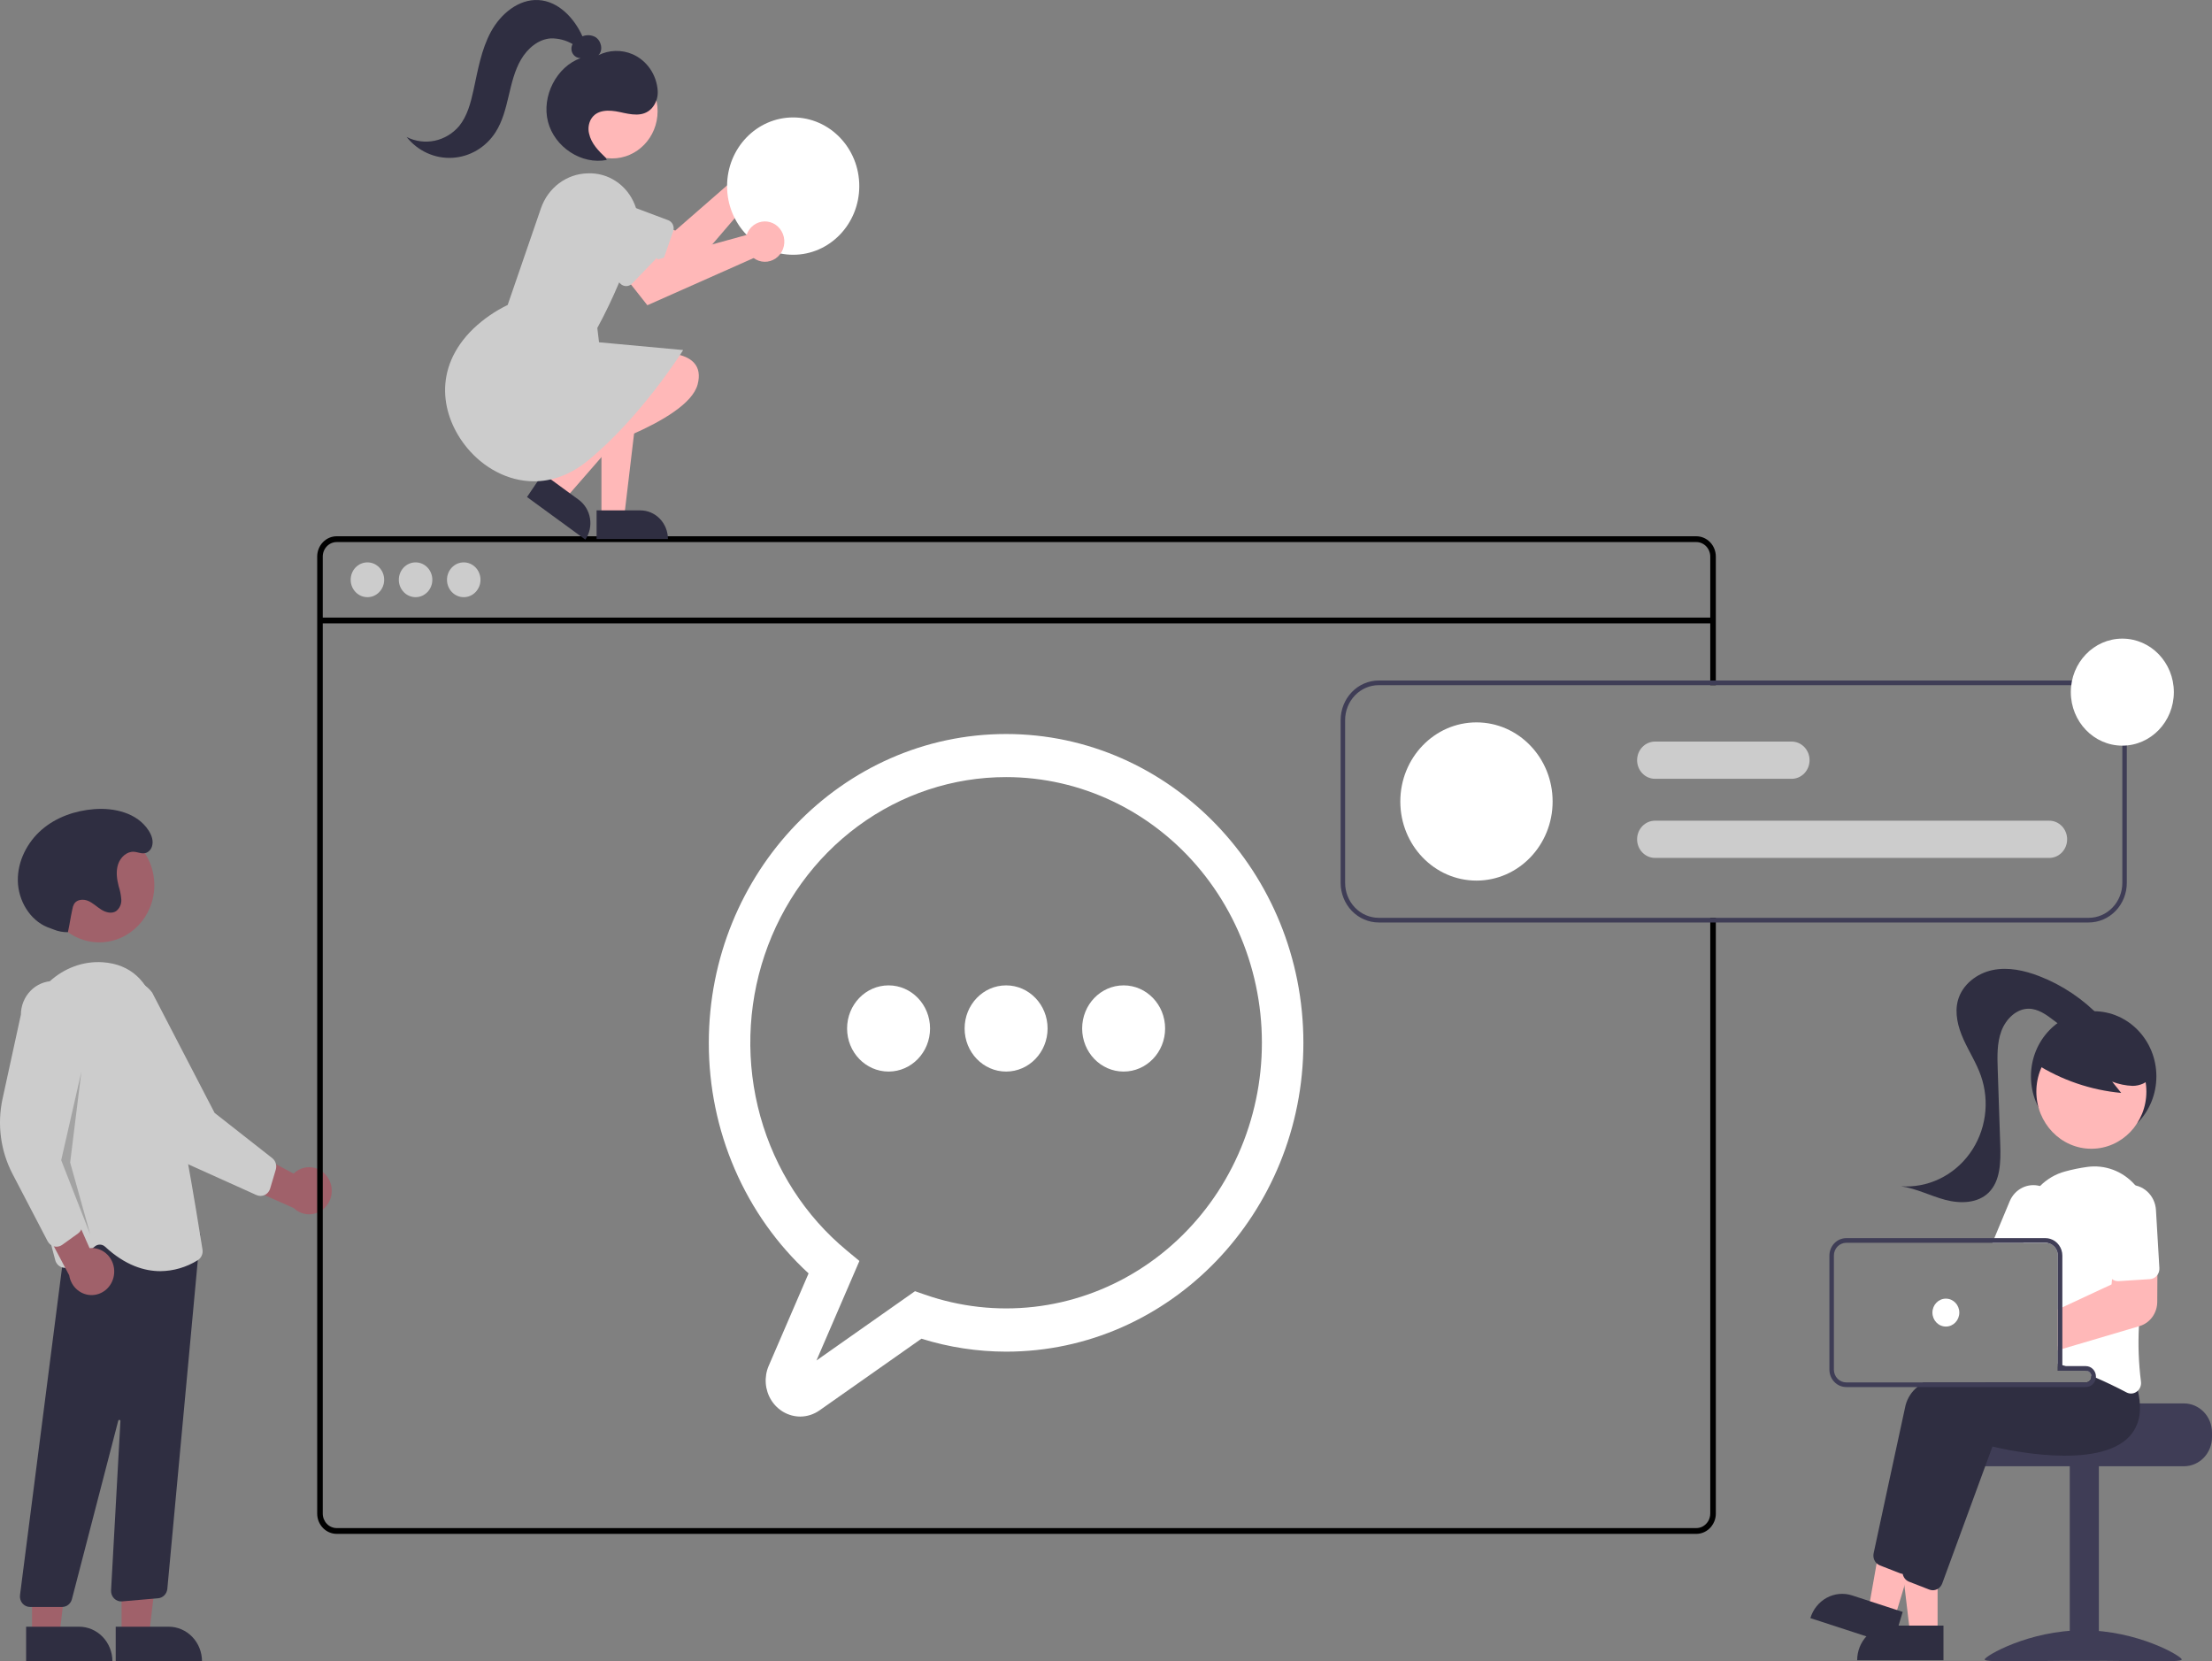 <svg width="261" height="196" viewBox="0 0 261 196" fill="none" xmlns="http://www.w3.org/2000/svg">
<rect x="0" y="0" width="261" height="196" fill="#808080" stroke="none"/>
<g clip-path="url(#clip0)">
<path d="M38.693 138.939C38.479 138.602 38.196 138.318 37.865 138.107C37.534 137.896 37.162 137.763 36.776 137.718C36.39 137.672 35.999 137.715 35.631 137.843C35.262 137.971 34.926 138.182 34.644 138.46L26.252 133.961L26.774 139.029L34.663 142.525C35.144 142.985 35.771 143.246 36.425 143.258C37.079 143.27 37.715 143.033 38.212 142.591C38.708 142.149 39.032 141.533 39.12 140.86C39.209 140.187 39.057 139.503 38.693 138.939H38.693Z" fill="#A0616A"/>
<path d="M31.235 140.979C31.083 141.051 30.918 141.09 30.751 141.091C30.584 141.093 30.419 141.059 30.265 140.99L22.294 137.398C19.568 136.17 17.365 133.956 16.093 131.168L11.903 121.98C11.594 121.567 11.366 121.095 11.232 120.591C11.098 120.087 11.062 119.56 11.124 119.041C11.187 118.522 11.348 118.021 11.597 117.567C11.846 117.112 12.179 116.713 12.576 116.392C12.974 116.072 13.429 115.836 13.915 115.697C14.4 115.559 14.907 115.522 15.407 115.588C15.906 115.653 16.388 115.821 16.826 116.08C17.263 116.339 17.647 116.686 17.955 117.099L25.321 131.294L32.123 136.631C32.318 136.785 32.462 136.996 32.537 137.238C32.612 137.48 32.614 137.739 32.542 137.982L31.875 140.222C31.803 140.462 31.663 140.674 31.472 140.829C31.399 140.888 31.319 140.939 31.235 140.979V140.979Z" fill="#CCCCCC"/>
<path d="M11.718 111.174C15.303 111.174 18.209 108.156 18.209 104.432C18.209 100.709 15.303 97.691 11.718 97.691C8.133 97.691 5.227 100.709 5.227 104.432C5.227 108.156 8.133 111.174 11.718 111.174Z" fill="#A0616A"/>
<path d="M14.348 192.875L17.587 192.875L19.129 179.894L14.347 179.895L14.348 192.875Z" fill="#A0616A"/>
<path d="M23.836 196L13.653 196L13.653 191.914L19.902 191.913C20.945 191.913 21.946 192.344 22.684 193.11C23.422 193.876 23.836 194.916 23.836 196L23.836 196Z" fill="#2F2E41"/>
<path d="M3.776 192.875L7.016 192.875L8.558 179.894L3.776 179.895L3.776 192.875Z" fill="#A0616A"/>
<path d="M13.265 196L3.082 196L3.082 191.914L9.33 191.913C10.374 191.913 11.375 192.344 12.113 193.11C12.85 193.876 13.265 194.916 13.265 196L13.265 196Z" fill="#2F2E41"/>
<path d="M2.645 189.16C2.533 189.027 2.45 188.871 2.401 188.703C2.352 188.535 2.338 188.357 2.361 188.183L8.033 143.992L22.127 146.478L23.631 145.541L19.742 187.469C19.709 187.752 19.584 188.015 19.387 188.213C19.19 188.411 18.933 188.533 18.659 188.557L14.392 188.927C14.222 188.941 14.051 188.918 13.891 188.858C13.731 188.799 13.585 188.704 13.463 188.58C13.341 188.457 13.246 188.308 13.184 188.143C13.123 187.978 13.096 187.801 13.106 187.625L14.21 167.657C14.212 167.623 14.202 167.59 14.182 167.563C14.161 167.537 14.132 167.519 14.1 167.514C14.068 167.508 14.034 167.515 14.007 167.534C13.979 167.552 13.959 167.58 13.951 167.613L8.485 188.667C8.416 188.929 8.267 189.161 8.059 189.326C7.852 189.491 7.598 189.581 7.337 189.581H3.54C3.37 189.581 3.203 189.544 3.048 189.471C2.894 189.398 2.756 189.292 2.645 189.16V189.16Z" fill="#2F2E41"/>
<path d="M12.405 147.086C12.244 146.933 12.036 146.845 11.818 146.836C11.6 146.826 11.385 146.896 11.212 147.034L8.394 149.31C8.241 149.435 8.06 149.518 7.869 149.553C7.677 149.588 7.481 149.573 7.296 149.511C7.111 149.448 6.943 149.34 6.808 149.194C6.673 149.049 6.575 148.871 6.521 148.677C5.139 143.65 2.008 130.994 2.779 122.087C3.216 117.039 7.414 113.202 12.136 113.524C15.364 113.747 17.488 115.681 18.448 119.273C20.806 128.09 23.398 144.264 23.893 147.417C23.933 147.662 23.9 147.913 23.799 148.138C23.698 148.363 23.534 148.55 23.329 148.677C21.996 149.508 20.472 149.953 18.918 149.966C17.036 149.966 14.78 149.286 12.405 147.086Z" fill="#CCCCCC"/>
<path d="M13.469 150.222C13.5 149.82 13.446 149.415 13.311 149.037C13.176 148.659 12.962 148.316 12.686 148.033C12.409 147.749 12.076 147.532 11.71 147.397C11.344 147.262 10.954 147.212 10.567 147.25L6.637 138.331L4.036 142.653L8.167 150.461C8.272 151.131 8.61 151.739 9.118 152.167C9.625 152.596 10.266 152.817 10.92 152.787C11.573 152.758 12.194 152.481 12.663 152.008C13.133 151.535 13.42 150.9 13.469 150.222Z" fill="#A0616A"/>
<path d="M6.388 147.047C6.225 147.007 6.073 146.931 5.94 146.825C5.808 146.72 5.698 146.586 5.619 146.434L1.48 138.498C0.065 135.785 -0.354 132.631 0.303 129.621L2.464 119.706C2.466 119.183 2.567 118.665 2.762 118.183C2.957 117.701 3.241 117.263 3.598 116.895C3.956 116.527 4.38 116.236 4.846 116.038C5.312 115.84 5.811 115.739 6.314 115.742C6.818 115.744 7.316 115.85 7.78 116.053C8.244 116.255 8.665 116.551 9.019 116.923C9.373 117.294 9.653 117.735 9.843 118.219C10.033 118.703 10.13 119.222 10.127 119.745L7.489 135.636L9.67 144.195C9.732 144.441 9.72 144.7 9.635 144.938C9.551 145.176 9.398 145.382 9.197 145.527L7.341 146.861C7.142 147.004 6.906 147.081 6.664 147.081C6.571 147.081 6.478 147.069 6.388 147.047V147.047Z" fill="#CCCCCC"/>
<path opacity="0.2" d="M9.6 126.446L7.221 136.877L10.657 145.661L8.279 137.152L9.6 126.446Z" fill="black"/>
<path d="M8.014 109.976C7.437 109.988 6.863 109.88 6.326 109.659C6.09 109.565 5.844 109.487 5.609 109.392C3.526 108.556 2.153 106.252 2.104 103.933C2.055 101.615 3.211 99.364 4.928 97.881C6.645 96.398 8.868 95.636 11.095 95.46C13.493 95.27 16.194 95.902 17.534 97.977C17.891 98.529 18.14 99.199 17.929 99.866C17.866 100.067 17.753 100.247 17.601 100.389C17.003 100.942 16.406 100.526 15.796 100.489C14.957 100.439 14.204 101.144 13.933 101.97C13.663 102.796 13.782 103.705 14 104.548C14.167 105.054 14.272 105.581 14.313 106.115C14.331 106.383 14.282 106.651 14.172 106.893C14.062 107.136 13.894 107.346 13.684 107.502C13.16 107.831 12.472 107.641 11.948 107.313C11.423 106.984 10.97 106.527 10.404 106.286C9.837 106.044 9.077 106.098 8.747 106.634C8.642 106.829 8.571 107.041 8.537 107.262C8.242 108.66 8.31 108.578 8.014 109.976L8.014 109.976Z" fill="#2F2E41"/>
<path d="M200.149 63.267H39.73C39.119 63.267 38.533 63.519 38.101 63.968C37.669 64.417 37.426 65.025 37.426 65.66V178.567C37.426 179.202 37.669 179.81 38.101 180.259C38.533 180.708 39.119 180.96 39.73 180.961H200.149C200.482 180.961 200.811 180.886 201.113 180.741C201.416 180.596 201.685 180.384 201.901 180.121C201.919 180.1 201.936 180.078 201.951 180.055C202.088 179.88 202.2 179.685 202.281 179.476C202.397 179.188 202.457 178.879 202.456 178.567V108.282H201.798V178.567C201.798 178.901 201.703 179.228 201.525 179.506C201.367 179.751 201.153 179.951 200.902 180.088C200.669 180.213 200.411 180.278 200.149 180.277H39.73C39.294 180.277 38.875 180.096 38.567 179.776C38.258 179.455 38.084 179.021 38.084 178.567V65.66C38.084 65.207 38.258 64.772 38.567 64.451C38.875 64.131 39.294 63.951 39.73 63.95H200.149C200.585 63.95 201.005 64.13 201.314 64.451C201.623 64.771 201.797 65.206 201.798 65.66V80.832H202.456V65.66C202.455 65.025 202.212 64.416 201.779 63.967C201.346 63.519 200.76 63.267 200.149 63.267V63.267Z" fill="black"/>
<path d="M202.125 72.861H37.754V73.545H202.125V72.861Z" fill="black"/>
<path d="M43.354 70.453C44.445 70.453 45.33 69.533 45.33 68.4C45.33 67.266 44.445 66.347 43.354 66.347C42.262 66.347 41.377 67.266 41.377 68.4C41.377 69.533 42.262 70.453 43.354 70.453Z" fill="#CCCCCC"/>
<path d="M49.036 70.453C50.127 70.453 51.012 69.533 51.012 68.4C51.012 67.266 50.127 66.347 49.036 66.347C47.944 66.347 47.059 67.266 47.059 68.4C47.059 69.533 47.944 70.453 49.036 70.453Z" fill="#CCCCCC"/>
<path d="M54.718 70.453C55.809 70.453 56.694 69.533 56.694 68.4C56.694 67.266 55.809 66.347 54.718 66.347C53.626 66.347 52.742 67.266 52.742 68.4C52.742 69.533 53.626 70.453 54.718 70.453Z" fill="#CCCCCC"/>
<path d="M94.416 167.122C93.736 167.118 93.067 166.939 92.47 166.6C91.873 166.26 91.367 165.771 90.998 165.178C90.629 164.584 90.408 163.904 90.356 163.2C90.304 162.495 90.421 161.788 90.698 161.143L95.407 150.231C91.699 146.825 88.731 142.637 86.701 137.947C84.672 133.257 83.627 128.172 83.635 123.03C83.635 102.94 99.371 86.596 118.713 86.596C138.054 86.596 153.79 102.94 153.79 123.03C153.79 143.119 138.054 159.463 118.713 159.463C115.329 159.46 111.964 158.945 108.723 157.935L96.707 166.384C96.031 166.863 95.233 167.12 94.416 167.122V167.122ZM118.713 91.68C112.453 91.676 106.347 93.695 101.241 97.457C96.136 101.219 92.284 106.538 90.219 112.675C88.153 118.813 87.978 125.466 89.716 131.712C91.455 137.958 95.021 143.488 99.921 147.535L101.404 148.764L96.338 160.505L107.964 152.33L109.112 152.73C113.259 154.177 117.659 154.67 122.008 154.175C126.356 153.681 130.549 152.209 134.296 149.864C138.043 147.518 141.254 144.355 143.707 140.592C146.16 136.829 147.795 132.558 148.501 128.073C149.206 123.589 148.964 118.999 147.791 114.621C146.619 110.243 144.544 106.183 141.71 102.721C138.877 99.259 135.352 96.478 131.381 94.572C127.41 92.665 123.087 91.679 118.713 91.68Z" fill="white"/>
<path d="M118.713 126.419C121.416 126.419 123.607 124.143 123.607 121.335C123.607 118.527 121.416 116.251 118.713 116.251C116.009 116.251 113.818 118.527 113.818 121.335C113.818 124.143 116.009 126.419 118.713 126.419Z" fill="white"/>
<path d="M104.845 126.419C107.548 126.419 109.739 124.143 109.739 121.335C109.739 118.527 107.548 116.251 104.845 116.251C102.142 116.251 99.95 118.527 99.95 121.335C99.95 124.143 102.142 126.419 104.845 126.419Z" fill="white"/>
<path d="M132.58 126.419C135.283 126.419 137.475 124.143 137.475 121.335C137.475 118.527 135.283 116.251 132.58 116.251C129.877 116.251 127.686 118.527 127.686 121.335C127.686 124.143 129.877 126.419 132.58 126.419Z" fill="white"/>
<path d="M241.793 101.214H195.28C194.719 101.214 194.182 100.982 193.785 100.571C193.389 100.159 193.166 99.6 193.166 99.018C193.166 98.435 193.389 97.877 193.785 97.465C194.182 97.053 194.719 96.822 195.28 96.822H241.793C242.354 96.822 242.892 97.053 243.288 97.465C243.685 97.877 243.908 98.435 243.908 99.018C243.908 99.6 243.685 100.159 243.288 100.571C242.892 100.982 242.354 101.214 241.793 101.214Z" fill="#CCCCCC"/>
<path d="M211.401 91.881H195.28C194.719 91.881 194.182 91.65 193.785 91.238C193.389 90.826 193.166 90.267 193.166 89.685C193.166 89.103 193.389 88.544 193.785 88.132C194.182 87.72 194.719 87.489 195.28 87.489H211.401C211.962 87.489 212.5 87.72 212.896 88.132C213.293 88.544 213.515 89.103 213.515 89.685C213.515 90.267 213.293 90.826 212.896 91.238C212.5 91.65 211.962 91.881 211.401 91.881Z" fill="#CCCCCC"/>
<path d="M174.212 103.89C179.175 103.89 183.198 99.711 183.198 94.557C183.198 89.402 179.175 85.224 174.212 85.224C169.25 85.224 165.227 89.402 165.227 94.557C165.227 99.711 169.25 103.89 174.212 103.89Z" fill="white"/>
<path d="M246.456 80.283H162.679C161.488 80.284 160.346 80.777 159.504 81.651C158.662 82.526 158.188 83.712 158.186 84.949V104.164C158.188 105.401 158.662 106.587 159.504 107.462C160.346 108.337 161.488 108.829 162.679 108.831H246.456C247.647 108.829 248.789 108.337 249.631 107.462C250.473 106.587 250.947 105.401 250.948 104.164V84.949C250.947 83.712 250.473 82.526 249.631 81.651C248.789 80.777 247.647 80.284 246.456 80.283V80.283ZM250.42 104.164C250.419 105.256 250.001 106.302 249.257 107.074C248.514 107.846 247.507 108.28 246.456 108.282H162.679C161.628 108.28 160.62 107.846 159.877 107.074C159.134 106.302 158.716 105.256 158.715 104.164V84.949C158.716 83.858 159.134 82.811 159.877 82.039C160.62 81.267 161.628 80.833 162.679 80.832H246.456C247.507 80.833 248.514 81.267 249.257 82.039C250.001 82.811 250.419 83.858 250.42 84.949V104.164Z" fill="#3F3D56"/>
<path d="M250.42 87.969C253.777 87.969 256.498 85.142 256.498 81.655C256.498 78.168 253.777 75.342 250.42 75.342C247.063 75.342 244.342 78.168 244.342 81.655C244.342 85.142 247.063 87.969 250.42 87.969Z" fill="white"/>
<path d="M250.233 85.206C250.209 85.18 250.189 85.15 250.176 85.117C250.162 85.084 250.156 85.048 250.156 85.012V78.024C250.156 77.951 250.184 77.882 250.233 77.83C250.283 77.779 250.35 77.75 250.42 77.75C250.49 77.75 250.557 77.779 250.607 77.83C250.656 77.882 250.684 77.951 250.684 78.024V85.012C250.684 85.066 250.669 85.119 250.64 85.164C250.611 85.209 250.569 85.245 250.521 85.265C250.473 85.286 250.42 85.292 250.368 85.281C250.317 85.27 250.27 85.244 250.233 85.206V85.206Z" fill="white"/>
<path d="M246.869 81.712C246.832 81.674 246.807 81.625 246.797 81.572C246.787 81.518 246.792 81.463 246.812 81.413C246.832 81.363 246.866 81.32 246.909 81.29C246.953 81.26 247.004 81.243 247.056 81.243H253.784C253.854 81.243 253.921 81.272 253.971 81.324C254.02 81.375 254.048 81.445 254.048 81.518C254.048 81.591 254.02 81.661 253.971 81.712C253.921 81.763 253.854 81.793 253.784 81.793H247.056C247.022 81.793 246.987 81.785 246.955 81.772C246.923 81.758 246.894 81.738 246.869 81.712V81.712Z" fill="white"/>
<path d="M257.696 165.571H245.008C245.008 165.95 231.932 166.258 231.932 166.258C231.727 166.418 231.54 166.602 231.374 166.807C230.878 167.422 230.606 168.2 230.608 169.003V169.552C230.608 170.462 230.956 171.334 231.576 171.978C232.195 172.621 233.035 172.983 233.911 172.983H257.696C258.572 172.982 259.412 172.62 260.032 171.977C260.651 171.334 260.999 170.461 261 169.552V169.003C260.999 168.093 260.65 167.221 260.031 166.578C259.412 165.935 258.572 165.573 257.696 165.571Z" fill="#3F3D56"/>
<path d="M247.653 172.847H244.217V195.904H247.653V172.847Z" fill="#3F3D56"/>
<path d="M257.431 195.779C257.431 196.165 252.225 195.928 245.803 195.928C239.38 195.928 234.174 196.165 234.174 195.779C234.174 195.394 239.38 192.336 245.803 192.336C252.225 192.336 257.431 195.394 257.431 195.779Z" fill="#3F3D56"/>
<path d="M247.037 134.672C251.124 134.672 254.437 131.23 254.437 126.986C254.437 122.741 251.124 119.3 247.037 119.3C242.95 119.3 239.637 122.741 239.637 126.986C239.637 131.23 242.95 134.672 247.037 134.672Z" fill="#2F2E41"/>
<path d="M228.622 192.746L225.382 192.746L223.84 179.766L228.622 179.766L228.622 192.746Z" fill="#FFB8B8"/>
<path d="M223.067 191.785H229.316V195.871H219.133C219.133 194.787 219.548 193.748 220.285 192.982C221.023 192.215 222.024 191.785 223.067 191.785V191.785Z" fill="#2F2E41"/>
<path d="M223.564 190.868L220.473 189.86L222.744 176.996L227.306 178.483L223.564 190.868Z" fill="#FFB8B8"/>
<path d="M218.542 188.223L224.504 190.167L223.326 194.066L213.61 190.899C213.922 189.865 214.618 189.002 215.542 188.5C216.467 187.998 217.546 187.899 218.542 188.223V188.223Z" fill="#2F2E41"/>
<path d="M249.019 163.321C248.944 162.667 248.81 162.022 248.618 161.394L248.012 160.604L246.437 158.551L246.369 158.553C246.252 158.559 245.769 158.586 245.021 158.647H245.013C244.55 158.685 243.985 158.734 243.342 158.798C243.173 158.817 242.996 158.833 242.814 158.852V161.718H246.117C246.278 161.718 246.433 161.779 246.554 161.889C246.674 161.999 246.752 162.151 246.773 162.317C246.775 162.347 246.778 162.374 246.778 162.404C246.778 162.586 246.708 162.761 246.585 162.89C246.461 163.018 246.293 163.091 246.117 163.091H226.931C226.686 163.259 226.451 163.443 226.228 163.64C225.552 164.183 225.065 164.941 224.84 165.797C223.72 170.914 221.677 180.455 221.074 183.258C221.03 183.469 221.04 183.689 221.103 183.895C221.165 184.101 221.278 184.286 221.431 184.433C221.543 184.542 221.675 184.627 221.819 184.683L224.203 185.611C224.301 185.648 224.403 185.673 224.507 185.685C224.52 185.685 224.531 185.687 224.544 185.687C224.569 185.69 224.593 185.691 224.618 185.69C224.859 185.689 225.094 185.613 225.293 185.471C225.491 185.329 225.644 185.128 225.731 184.894L227.612 179.766L230.512 171.861L231.659 168.734C232.988 169.058 244.141 171.622 247.875 167.491C248.243 167.084 248.534 166.608 248.731 166.088C249.045 165.205 249.144 164.254 249.019 163.321Z" fill="#2F2E41"/>
<path d="M252.254 164.068C252.196 163.824 252.13 163.571 252.053 163.316L249.873 160.472L249.804 160.475C249.667 160.483 249.014 160.519 248.012 160.604C246.876 160.703 245.288 160.862 243.504 161.112C243.451 161.117 243.395 161.125 243.342 161.133C243.168 161.158 242.991 161.183 242.814 161.21V161.718H246.117C246.278 161.718 246.433 161.779 246.554 161.889C246.674 161.999 246.752 162.151 246.773 162.317C246.775 162.347 246.778 162.374 246.778 162.404C246.778 162.586 246.708 162.761 246.585 162.89C246.461 163.018 246.293 163.091 246.117 163.091H234.441C233.931 163.264 233.44 163.445 232.969 163.64C230.501 164.655 228.654 165.987 228.276 167.719C228.149 168.301 228.009 168.94 227.861 169.621C227.311 172.152 226.643 175.251 226.037 178.067V178.07C225.913 178.652 225.789 179.217 225.67 179.766C225.165 182.127 224.737 184.128 224.51 185.18C224.504 185.21 224.499 185.237 224.494 185.267V185.273C224.468 185.486 224.493 185.702 224.568 185.902L224.571 185.904V185.907C224.643 186.098 224.762 186.267 224.914 186.398C225.016 186.486 225.131 186.555 225.255 186.604L227.639 187.532C227.772 187.584 227.912 187.611 228.054 187.612C228.252 187.612 228.448 187.56 228.622 187.461C228.872 187.32 229.065 187.091 229.166 186.816L234.299 172.827L235.094 170.656C236.424 170.98 247.576 173.541 251.31 169.412C252.048 168.583 252.469 167.502 252.494 166.374C252.521 165.597 252.44 164.821 252.254 164.068V164.068Z" fill="#2F2E41"/>
<path d="M251.961 139.852C251.918 139.799 251.873 139.747 251.826 139.698C251.122 138.929 250.253 138.345 249.289 137.992C248.326 137.64 247.296 137.529 246.284 137.669C245.401 137.79 244.526 137.969 243.665 138.205C242.553 138.502 241.534 139.095 240.71 139.926C240.068 140.572 239.563 141.35 239.226 142.21C238.889 143.07 238.727 143.993 238.752 144.922C238.762 145.298 238.765 145.682 238.76 146.072C238.76 146.253 238.757 146.437 238.755 146.621H241.36C241.473 146.62 241.586 146.634 241.696 146.662C242.014 146.741 242.297 146.929 242.5 147.195C242.703 147.461 242.813 147.791 242.814 148.13V160.9C242.991 160.952 243.168 161.004 243.342 161.059C243.398 161.079 243.451 161.095 243.504 161.112C243.564 161.131 243.625 161.15 243.683 161.169C244.22 161.342 244.744 161.525 245.256 161.718H246.117C246.278 161.718 246.433 161.779 246.553 161.889C246.674 161.999 246.752 162.151 246.773 162.317C246.953 162.391 247.127 162.465 247.299 162.539C247.909 162.802 248.488 163.066 249.019 163.321C249.735 163.662 250.372 163.986 250.906 164.268C251.074 164.357 251.26 164.404 251.448 164.405C251.695 164.405 251.936 164.322 252.135 164.169C252.176 164.138 252.216 164.104 252.254 164.068C252.395 163.93 252.502 163.759 252.565 163.568C252.628 163.378 252.646 163.174 252.616 162.975C252.343 160.819 252.264 158.641 252.378 156.47C252.452 154.644 252.611 152.772 252.817 150.963C252.928 149.983 253.052 149.023 253.182 148.097C253.306 147.214 253.438 146.365 253.567 145.564C253.737 144.548 253.681 143.504 253.402 142.514C253.124 141.524 252.631 140.613 251.961 139.852V139.852Z" fill="white"/>
<path d="M241.128 140.077C240.992 140.016 240.853 139.966 240.71 139.926C240.006 139.729 239.257 139.801 238.6 140.131C237.943 140.46 237.422 141.023 237.132 141.718L235.316 146.072L235.089 146.621H241.36C241.473 146.62 241.586 146.634 241.696 146.662L241.907 146.154L242.711 144.227C243.03 143.459 243.042 142.59 242.746 141.812C242.449 141.034 241.867 140.41 241.128 140.077V140.077Z" fill="white"/>
<path d="M246.766 135.526C250.351 135.526 253.257 132.507 253.257 128.784C253.257 125.06 250.351 122.042 246.766 122.042C243.182 122.042 240.275 125.06 240.275 128.784C240.275 132.507 243.182 135.526 246.766 135.526Z" fill="#FFB8B8"/>
<path d="M240.159 125.471C243.233 127.421 246.699 128.607 250.287 128.938L249.22 127.609C249.997 127.908 250.815 128.077 251.643 128.109C252.471 128.096 253.337 127.765 253.807 127.057C254.016 126.706 254.141 126.306 254.17 125.894C254.198 125.481 254.131 125.068 253.972 124.688C253.647 123.932 253.14 123.274 252.501 122.778C251.368 121.847 250.031 121.221 248.608 120.957C247.186 120.693 245.723 120.799 244.35 121.265C243.407 121.557 242.564 122.119 241.915 122.887C241.3 123.675 240.115 124.378 240.43 125.339L240.159 125.471Z" fill="#2F2E41"/>
<path d="M247.858 120.031C245.811 117.874 243.333 116.21 240.6 115.156C238.845 114.481 236.936 114.064 235.102 114.447C233.267 114.83 231.533 116.148 231.021 118.018C230.603 119.546 231.035 121.192 231.684 122.631C232.333 124.07 233.2 125.404 233.725 126.896C234.261 128.419 234.422 130.057 234.194 131.661C233.966 133.265 233.356 134.785 232.419 136.081C231.482 137.378 230.248 138.412 228.829 139.088C227.41 139.764 225.851 140.061 224.294 139.952C226.096 140.203 227.757 141.083 229.519 141.551C231.28 142.019 233.359 141.988 234.668 140.677C236.053 139.29 236.081 137.035 236.014 135.038C235.915 132.069 235.815 129.1 235.716 126.132C235.665 124.618 235.621 123.055 236.147 121.642C236.673 120.229 237.922 118.992 239.381 119.005C240.486 119.014 241.464 119.71 242.351 120.396C243.237 121.082 244.175 121.813 245.276 121.915C246.377 122.017 247.635 121.171 247.552 120.026L247.858 120.031Z" fill="#2F2E41"/>
<path d="M253.182 148.098L249.476 148.202L249.207 150.906L249.146 151.532L243.342 154.238L242.814 154.485V159.297L243.342 159.141L245.013 158.647H245.021L252.378 156.47L252.463 156.445C253.057 156.267 253.58 155.894 253.955 155.382C254.329 154.87 254.534 154.247 254.54 153.604L254.558 150.412L254.574 148.059L253.182 148.098Z" fill="#FFB8B8"/>
<path d="M254.387 142.75C254.337 141.915 253.97 141.133 253.366 140.579C252.763 140.024 251.971 139.741 251.167 139.793C250.362 139.844 249.61 140.225 249.076 140.852C248.542 141.48 248.27 142.302 248.319 143.137L248.723 149.989C248.734 150.169 248.783 150.345 248.867 150.503C248.95 150.662 249.066 150.799 249.207 150.906C249.43 151.079 249.706 151.163 249.984 151.144L252.817 150.963L253.676 150.908C253.832 150.9 253.986 150.86 254.126 150.788C254.267 150.717 254.393 150.617 254.495 150.494C254.518 150.468 254.539 150.44 254.559 150.412C254.727 150.178 254.809 149.89 254.791 149.599L254.387 142.75Z" fill="white"/>
<path d="M243.683 161.169H243.342V161.133C243.168 161.158 242.991 161.183 242.814 161.21V161.718H245.256C244.743 161.526 244.219 161.343 243.683 161.169ZM243.683 161.169H243.342V161.133C243.168 161.158 242.991 161.183 242.814 161.21V161.718H245.256C244.743 161.526 244.219 161.343 243.683 161.169ZM246.117 161.169H243.342V148.13C243.342 147.684 243.201 147.25 242.942 146.894C242.684 146.537 242.32 146.278 241.907 146.154C241.73 146.099 241.546 146.071 241.36 146.072H217.839C217.314 146.072 216.81 146.289 216.439 146.675C216.067 147.061 215.858 147.585 215.857 148.13V161.581C215.857 162.127 216.066 162.65 216.438 163.036C216.81 163.422 217.314 163.639 217.839 163.64H246.117C246.41 163.639 246.692 163.527 246.91 163.324C247.128 163.12 247.267 162.841 247.299 162.539C247.304 162.494 247.307 162.449 247.307 162.404C247.306 162.077 247.181 161.763 246.958 161.531C246.735 161.3 246.433 161.17 246.117 161.169V161.169ZM246.778 162.404C246.778 162.586 246.708 162.761 246.585 162.89C246.461 163.018 246.293 163.091 246.117 163.091H217.839C217.454 163.09 217.084 162.931 216.812 162.648C216.539 162.365 216.386 161.981 216.386 161.581V148.13C216.386 147.73 216.539 147.346 216.812 147.063C217.084 146.78 217.454 146.621 217.839 146.621H241.36C241.473 146.62 241.586 146.634 241.696 146.662C242.014 146.741 242.297 146.929 242.5 147.195C242.703 147.461 242.813 147.791 242.814 148.13V161.718H246.117C246.278 161.718 246.433 161.779 246.554 161.889C246.674 161.999 246.752 162.151 246.773 162.317C246.775 162.347 246.778 162.374 246.778 162.404V162.404ZM243.683 161.169H243.342V161.133C243.168 161.158 242.991 161.183 242.814 161.21V161.718H245.256C244.743 161.526 244.219 161.343 243.683 161.169Z" fill="#3F3D56"/>
<path d="M229.599 156.503C230.475 156.503 231.185 155.766 231.185 154.856C231.185 153.947 230.475 153.209 229.599 153.209C228.723 153.209 228.013 153.947 228.013 154.856C228.013 155.766 228.723 156.503 229.599 156.503Z" fill="white"/>
<path d="M87.967 19.59C87.961 19.716 87.965 19.842 87.978 19.966L79.679 27.201L77.204 26.27L75.363 29.966L80.774 32.641L89.847 22.066C90.305 22.152 90.778 22.092 91.202 21.892C91.626 21.693 91.981 21.364 92.221 20.95C92.461 20.535 92.574 20.055 92.544 19.572C92.515 19.089 92.345 18.627 92.056 18.248C91.768 17.868 91.375 17.588 90.93 17.446C90.485 17.304 90.009 17.306 89.565 17.452C89.121 17.598 88.73 17.88 88.445 18.262C88.159 18.644 87.993 19.108 87.967 19.59L87.967 19.59Z" fill="#FFB8B8"/>
<path d="M76.836 31.738L68.822 28.734C68.087 28.458 67.487 27.89 67.154 27.154C66.822 26.419 66.784 25.577 67.05 24.812C67.315 24.048 67.862 23.425 68.57 23.08C69.278 22.734 70.089 22.695 70.825 22.971L78.839 25.976C78.96 26.021 79.072 26.091 79.168 26.181C79.263 26.272 79.34 26.381 79.395 26.502C79.45 26.623 79.481 26.755 79.487 26.889C79.493 27.023 79.474 27.157 79.43 27.283L78.095 31.125C78.006 31.379 77.824 31.587 77.588 31.702C77.352 31.817 77.082 31.83 76.836 31.738V31.738Z" fill="#CCCCCC"/>
<path d="M70.967 61.008L73.645 61.008L74.92 50.278L70.967 50.278L70.967 61.008Z" fill="#FFB8B8"/>
<path d="M78.811 63.591L70.393 63.591L70.393 60.213L75.558 60.213C76.421 60.213 77.248 60.569 77.858 61.202C78.468 61.836 78.811 62.695 78.811 63.591V63.591L78.811 63.591Z" fill="#2F2E41"/>
<path d="M64.348 57.414L66.539 59.014L73.523 50.998L70.29 48.637L64.348 57.414Z" fill="#FFB8B8"/>
<path d="M69.07 63.664L62.184 58.636L64.054 55.872L68.28 58.958C68.985 59.473 69.465 60.259 69.613 61.141C69.761 62.024 69.566 62.931 69.07 63.664V63.664L69.07 63.664Z" fill="#2F2E41"/>
<path d="M76.828 41.679C76.828 41.679 83.512 40.86 82.312 45.365C81.112 49.87 67.745 53.76 67.745 53.76L76.828 41.679Z" fill="#FFB8B8"/>
<path d="M72.227 18.692C75.191 18.692 77.593 16.197 77.593 13.119C77.593 10.041 75.191 7.546 72.227 7.546C69.264 7.546 66.862 10.041 66.862 13.119C66.862 16.197 69.264 18.692 72.227 18.692Z" fill="#FFB8B8"/>
<path d="M55.116 52.838C52.063 49.145 50.994 43.478 55.863 38.765C57.066 37.629 58.427 36.69 59.901 35.979L63.826 24.581C64.233 23.39 64.981 22.357 65.968 21.619C66.955 20.882 68.136 20.474 69.352 20.452C70.533 20.399 71.7 20.727 72.694 21.391C73.688 22.055 74.46 23.022 74.904 24.16C75.383 25.317 75.438 26.617 75.058 27.814C73.89 31.593 72.356 35.238 70.479 38.695L70.682 40.381L80.601 41.297L80.508 41.453C80.46 41.535 75.606 49.217 69.395 54.316C67.272 56.06 65.076 56.782 63.004 56.782C59.861 56.782 57.003 55.12 55.116 52.838Z" fill="#CCCCCC"/>
<path d="M54.18 14.868C55.129 13.693 55.536 12.156 55.864 10.661C56.382 8.294 56.783 5.847 57.934 3.735C59.086 1.624 61.202 -0.126 63.535 0.007C65.854 0.14 67.73 2.078 68.725 4.284C68.966 4.186 69.224 4.143 69.483 4.156C69.741 4.169 69.994 4.238 70.225 4.359C70.942 4.767 71.21 5.927 70.613 6.507C71.241 6.197 71.925 6.027 72.621 6.009C73.316 5.991 74.008 6.125 74.65 6.403C75.476 6.768 76.189 7.363 76.71 8.121C77.231 8.88 77.541 9.774 77.605 10.704C77.63 11.081 77.581 11.46 77.459 11.816C77.337 12.173 77.146 12.5 76.898 12.777C75.869 13.877 74.412 13.498 73.118 13.217C71.895 12.953 70.406 12.881 69.717 14.091C69.445 14.595 69.369 15.188 69.504 15.749C69.768 16.957 70.629 17.798 71.465 18.604L71.601 18.867C68.651 19.465 65.43 17.372 64.657 14.356C63.883 11.34 65.674 7.86 68.519 6.854C68.33 6.86 68.143 6.813 67.976 6.719C67.81 6.625 67.671 6.486 67.574 6.317C67.476 6.149 67.424 5.956 67.422 5.759C67.421 5.562 67.47 5.369 67.564 5.198C66.777 4.74 65.885 4.509 64.983 4.529C63.514 4.629 62.242 5.716 61.477 7.023C60.712 8.33 60.366 9.848 60.015 11.333C59.664 12.819 59.285 14.333 58.467 15.605C57.901 16.486 57.144 17.218 56.257 17.741C55.37 18.264 54.378 18.565 53.359 18.619C52.34 18.674 51.324 18.48 50.39 18.053C49.456 17.627 48.631 16.98 47.981 16.164C49.009 16.681 50.171 16.835 51.291 16.601C52.41 16.366 53.425 15.758 54.18 14.868Z" fill="#2F2E41"/>
<path d="M93.589 30.056C97.897 30.056 101.389 26.429 101.389 21.955C101.389 17.481 97.897 13.854 93.589 13.854C89.282 13.854 85.79 17.481 85.79 21.955C85.79 26.429 89.282 30.056 93.589 30.056Z" fill="white"/>
<path d="M93.35 26.511C93.318 26.478 93.293 26.439 93.276 26.397C93.259 26.354 93.25 26.308 93.25 26.262V17.296C93.25 17.202 93.286 17.113 93.35 17.047C93.413 16.981 93.499 16.944 93.589 16.944C93.679 16.944 93.765 16.981 93.829 17.047C93.893 17.113 93.928 17.202 93.928 17.296V26.262C93.928 26.331 93.908 26.4 93.871 26.457C93.834 26.515 93.781 26.561 93.719 26.587C93.657 26.614 93.589 26.621 93.523 26.607C93.457 26.594 93.397 26.56 93.35 26.511H93.35Z" fill="white"/>
<path d="M89.033 22.028C88.986 21.979 88.954 21.916 88.941 21.848C88.927 21.779 88.934 21.708 88.96 21.644C88.986 21.58 89.029 21.525 89.085 21.486C89.141 21.447 89.206 21.427 89.273 21.427H97.905C97.995 21.427 98.082 21.464 98.145 21.53C98.209 21.596 98.245 21.685 98.245 21.779C98.245 21.872 98.209 21.962 98.145 22.028C98.082 22.094 97.995 22.131 97.905 22.131H89.273C89.229 22.131 89.184 22.122 89.143 22.104C89.102 22.087 89.065 22.061 89.033 22.028Z" fill="white"/>
<path d="M88.236 27.373C88.179 27.484 88.131 27.6 88.092 27.718L77.619 30.603L75.76 28.668L72.582 31.201L76.385 36.011L88.924 30.444C89.304 30.725 89.756 30.878 90.222 30.885C90.687 30.892 91.144 30.751 91.531 30.482C91.917 30.213 92.216 29.827 92.387 29.378C92.558 28.928 92.593 28.434 92.487 27.963C92.381 27.492 92.14 27.066 91.795 26.741C91.451 26.416 91.019 26.207 90.557 26.143C90.096 26.079 89.627 26.163 89.212 26.382C88.797 26.602 88.457 26.948 88.236 27.373L88.236 27.373Z" fill="#FFB8B8"/>
<path d="M73.19 33.456L67.165 27.198C66.89 26.914 66.672 26.576 66.524 26.204C66.375 25.832 66.298 25.434 66.298 25.031C66.297 24.628 66.374 24.23 66.522 23.857C66.67 23.485 66.887 23.147 67.162 22.862C67.436 22.578 67.761 22.352 68.119 22.198C68.478 22.044 68.862 21.965 69.249 21.965C69.637 21.965 70.021 22.045 70.379 22.2C70.737 22.354 71.062 22.581 71.336 22.866L77.361 29.124C77.452 29.218 77.524 29.331 77.574 29.455C77.623 29.579 77.648 29.711 77.648 29.846C77.648 29.98 77.623 30.112 77.574 30.236C77.524 30.36 77.452 30.473 77.361 30.567L74.58 33.456C74.395 33.647 74.145 33.754 73.885 33.754C73.624 33.754 73.374 33.647 73.19 33.456V33.456Z" fill="#CCCCCC"/>
</g>
<defs>
<clipPath id="clip0">
<rect width="261" height="196" fill="white"/>
</clipPath>
</defs>
</svg>
